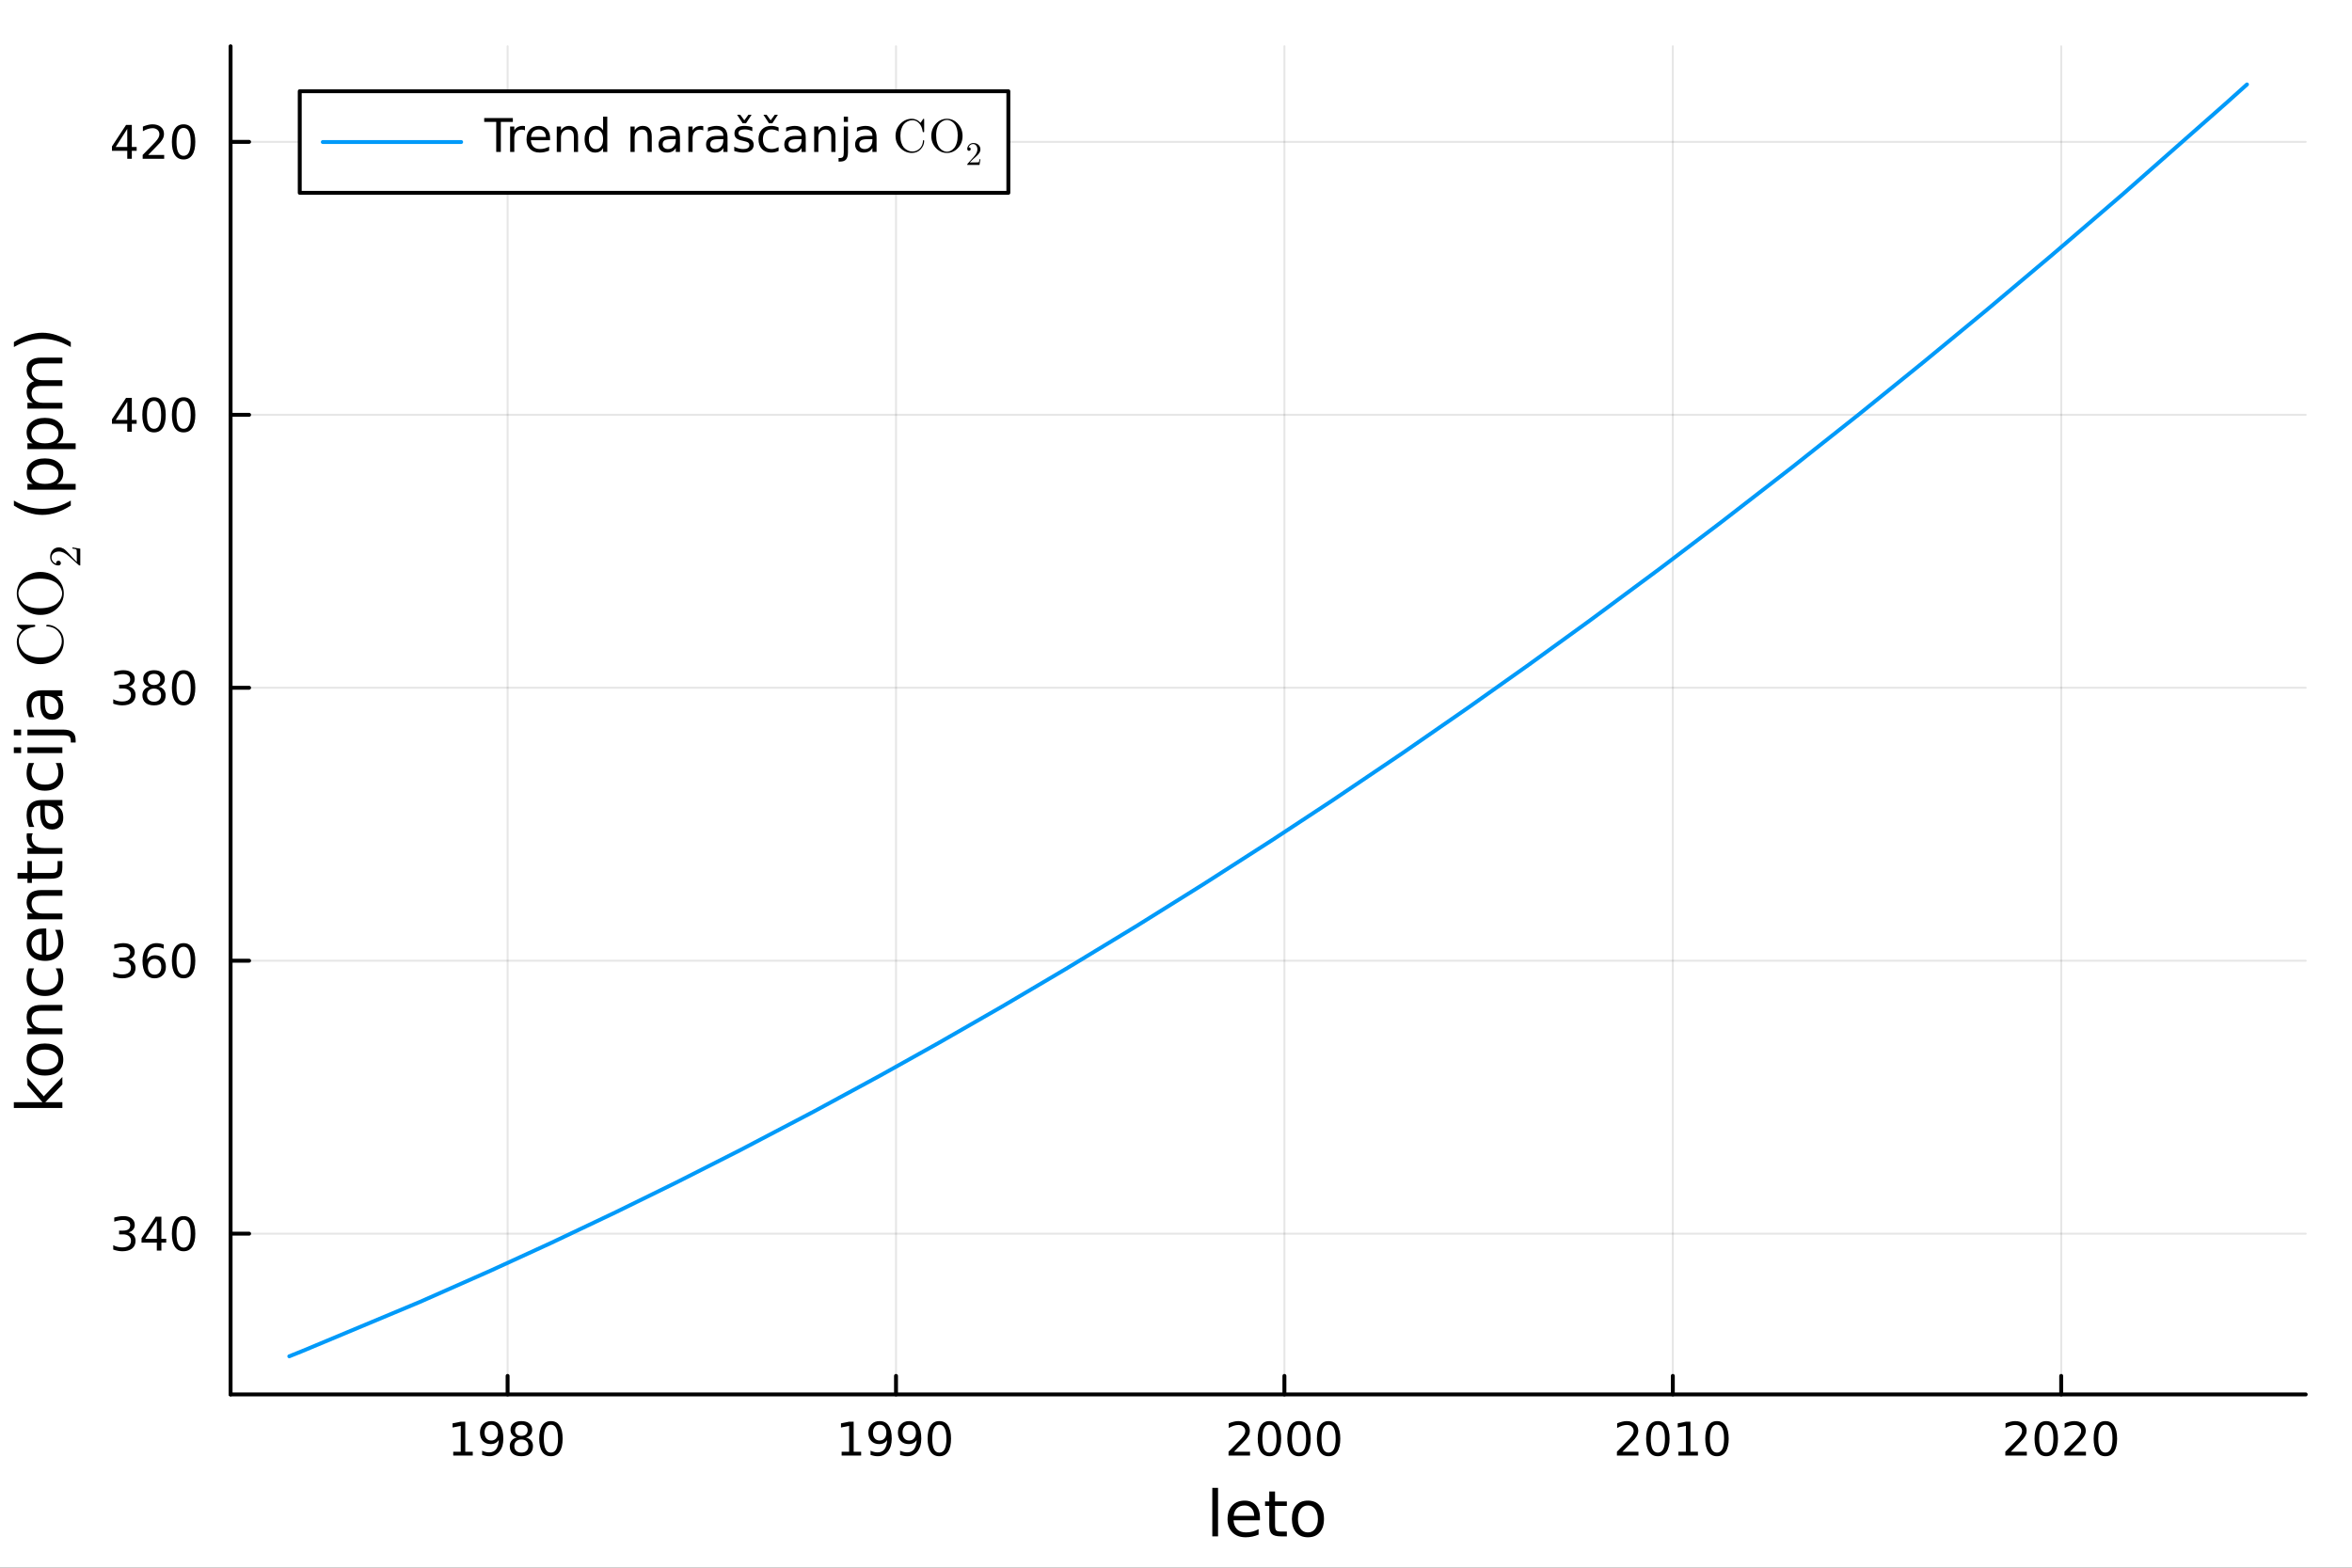 <?xml version="1.0" encoding="utf-8"?>
<svg xmlns="http://www.w3.org/2000/svg" xmlns:xlink="http://www.w3.org/1999/xlink" width="600" height="400" viewBox="0 0 2400 1600">
<rect x="0" y="0" width="2400" height="1600" fill="#333333" stroke="none"/>
<defs>
  <clipPath id="clip390">
    <rect x="0" y="0" width="2400" height="1600"/>
  </clipPath>
</defs>
<path clip-path="url(#clip390)" d="M0 1600 L2400 1600 L2400 0 L0 0  Z" fill="#ffffff" fill-rule="evenodd" fill-opacity="1"/>
<defs>
  <clipPath id="clip391">
    <rect x="480" y="0" width="1681" height="1600"/>
  </clipPath>
</defs>
<path clip-path="url(#clip390)" d="M235.283 1423.18 L2352.76 1423.18 L2352.76 47.244 L235.283 47.244  Z" fill="#ffffff" fill-rule="evenodd" fill-opacity="1"/>
<defs>
  <clipPath id="clip392">
    <rect x="235" y="47" width="2118" height="1377"/>
  </clipPath>
</defs>
<polyline clip-path="url(#clip392)" style="stroke:#000000; stroke-linecap:round; stroke-linejoin:round; stroke-width:2; stroke-opacity:0.1; fill:none" points="517.967,1423.18 517.967,47.244 "/>
<polyline clip-path="url(#clip392)" style="stroke:#000000; stroke-linecap:round; stroke-linejoin:round; stroke-width:2; stroke-opacity:0.1; fill:none" points="914.293,1423.18 914.293,47.244 "/>
<polyline clip-path="url(#clip392)" style="stroke:#000000; stroke-linecap:round; stroke-linejoin:round; stroke-width:2; stroke-opacity:0.1; fill:none" points="1310.62,1423.18 1310.62,47.244 "/>
<polyline clip-path="url(#clip392)" style="stroke:#000000; stroke-linecap:round; stroke-linejoin:round; stroke-width:2; stroke-opacity:0.1; fill:none" points="1706.95,1423.18 1706.95,47.244 "/>
<polyline clip-path="url(#clip392)" style="stroke:#000000; stroke-linecap:round; stroke-linejoin:round; stroke-width:2; stroke-opacity:0.1; fill:none" points="2103.27,1423.18 2103.27,47.244 "/>
<polyline clip-path="url(#clip390)" style="stroke:#000000; stroke-linecap:round; stroke-linejoin:round; stroke-width:4; stroke-opacity:1; fill:none" points="235.283,1423.18 2352.76,1423.18 "/>
<polyline clip-path="url(#clip390)" style="stroke:#000000; stroke-linecap:round; stroke-linejoin:round; stroke-width:4; stroke-opacity:1; fill:none" points="517.967,1423.18 517.967,1404.28 "/>
<polyline clip-path="url(#clip390)" style="stroke:#000000; stroke-linecap:round; stroke-linejoin:round; stroke-width:4; stroke-opacity:1; fill:none" points="914.293,1423.18 914.293,1404.28 "/>
<polyline clip-path="url(#clip390)" style="stroke:#000000; stroke-linecap:round; stroke-linejoin:round; stroke-width:4; stroke-opacity:1; fill:none" points="1310.62,1423.18 1310.62,1404.28 "/>
<polyline clip-path="url(#clip390)" style="stroke:#000000; stroke-linecap:round; stroke-linejoin:round; stroke-width:4; stroke-opacity:1; fill:none" points="1706.95,1423.18 1706.95,1404.28 "/>
<polyline clip-path="url(#clip390)" style="stroke:#000000; stroke-linecap:round; stroke-linejoin:round; stroke-width:4; stroke-opacity:1; fill:none" points="2103.27,1423.18 2103.27,1404.28 "/>
<path clip-path="url(#clip390)" d="M462.492 1481.64 L470.131 1481.64 L470.131 1455.28 L461.821 1456.95 L461.821 1452.69 L470.085 1451.02 L474.761 1451.02 L474.761 1481.64 L482.4 1481.64 L482.4 1485.58 L462.492 1485.58 L462.492 1481.64 Z" fill="#000000" fill-rule="nonzero" fill-opacity="1" /><path clip-path="url(#clip390)" d="M491.983 1484.86 L491.983 1480.6 Q493.742 1481.44 495.548 1481.88 Q497.353 1482.32 499.089 1482.32 Q503.719 1482.32 506.15 1479.21 Q508.603 1476.09 508.95 1469.75 Q507.608 1471.74 505.548 1472.8 Q503.488 1473.87 500.988 1473.87 Q495.802 1473.87 492.77 1470.74 Q489.761 1467.59 489.761 1462.15 Q489.761 1456.83 492.909 1453.61 Q496.057 1450.39 501.288 1450.39 Q507.284 1450.39 510.432 1455 Q513.603 1459.58 513.603 1468.33 Q513.603 1476.51 509.714 1481.39 Q505.849 1486.25 499.298 1486.25 Q497.538 1486.25 495.733 1485.9 Q493.927 1485.56 491.983 1484.86 M501.288 1470.21 Q504.437 1470.21 506.265 1468.06 Q508.117 1465.9 508.117 1462.15 Q508.117 1458.43 506.265 1456.27 Q504.437 1454.1 501.288 1454.1 Q498.14 1454.1 496.288 1456.27 Q494.46 1458.43 494.46 1462.15 Q494.46 1465.9 496.288 1468.06 Q498.14 1470.21 501.288 1470.21 Z" fill="#000000" fill-rule="nonzero" fill-opacity="1" /><path clip-path="url(#clip390)" d="M532.006 1469.17 Q528.673 1469.17 526.751 1470.95 Q524.853 1472.73 524.853 1475.86 Q524.853 1478.98 526.751 1480.77 Q528.673 1482.55 532.006 1482.55 Q535.339 1482.55 537.26 1480.77 Q539.182 1478.96 539.182 1475.86 Q539.182 1472.73 537.26 1470.95 Q535.362 1469.17 532.006 1469.17 M527.33 1467.18 Q524.321 1466.44 522.631 1464.38 Q520.964 1462.32 520.964 1459.35 Q520.964 1455.21 523.904 1452.8 Q526.867 1450.39 532.006 1450.39 Q537.168 1450.39 540.108 1452.8 Q543.047 1455.21 543.047 1459.35 Q543.047 1462.32 541.358 1464.38 Q539.691 1466.44 536.705 1467.18 Q540.085 1467.96 541.96 1470.26 Q543.858 1472.55 543.858 1475.86 Q543.858 1480.88 540.779 1483.57 Q537.723 1486.25 532.006 1486.25 Q526.288 1486.25 523.21 1483.57 Q520.154 1480.88 520.154 1475.86 Q520.154 1472.55 522.052 1470.26 Q523.95 1467.96 527.33 1467.18 M525.617 1459.79 Q525.617 1462.48 527.284 1463.98 Q528.973 1465.49 532.006 1465.49 Q535.015 1465.49 536.705 1463.98 Q538.418 1462.48 538.418 1459.79 Q538.418 1457.11 536.705 1455.6 Q535.015 1454.1 532.006 1454.1 Q528.973 1454.1 527.284 1455.6 Q525.617 1457.11 525.617 1459.79 Z" fill="#000000" fill-rule="nonzero" fill-opacity="1" /><path clip-path="url(#clip390)" d="M562.168 1454.1 Q558.557 1454.1 556.728 1457.66 Q554.922 1461.2 554.922 1468.33 Q554.922 1475.44 556.728 1479.01 Q558.557 1482.55 562.168 1482.55 Q565.802 1482.55 567.608 1479.01 Q569.436 1475.44 569.436 1468.33 Q569.436 1461.2 567.608 1457.66 Q565.802 1454.1 562.168 1454.1 M562.168 1450.39 Q567.978 1450.39 571.033 1455 Q574.112 1459.58 574.112 1468.33 Q574.112 1477.06 571.033 1481.67 Q567.978 1486.25 562.168 1486.25 Q556.358 1486.25 553.279 1481.67 Q550.223 1477.06 550.223 1468.33 Q550.223 1459.58 553.279 1455 Q556.358 1450.39 562.168 1450.39 Z" fill="#000000" fill-rule="nonzero" fill-opacity="1" /><path clip-path="url(#clip390)" d="M858.819 1481.64 L866.458 1481.64 L866.458 1455.28 L858.148 1456.95 L858.148 1452.69 L866.411 1451.02 L871.087 1451.02 L871.087 1481.64 L878.726 1481.64 L878.726 1485.58 L858.819 1485.58 L858.819 1481.64 Z" fill="#000000" fill-rule="nonzero" fill-opacity="1" /><path clip-path="url(#clip390)" d="M888.309 1484.86 L888.309 1480.6 Q890.069 1481.44 891.874 1481.88 Q893.68 1482.32 895.416 1482.32 Q900.045 1482.32 902.476 1479.21 Q904.93 1476.09 905.277 1469.75 Q903.934 1471.74 901.874 1472.8 Q899.814 1473.87 897.314 1473.87 Q892.129 1473.87 889.096 1470.74 Q886.087 1467.59 886.087 1462.15 Q886.087 1456.83 889.235 1453.61 Q892.383 1450.39 897.615 1450.39 Q903.61 1450.39 906.758 1455 Q909.93 1459.58 909.93 1468.33 Q909.93 1476.51 906.041 1481.39 Q902.175 1486.25 895.624 1486.25 Q893.865 1486.25 892.059 1485.9 Q890.254 1485.56 888.309 1484.86 M897.615 1470.21 Q900.763 1470.21 902.592 1468.06 Q904.444 1465.9 904.444 1462.15 Q904.444 1458.43 902.592 1456.27 Q900.763 1454.1 897.615 1454.1 Q894.467 1454.1 892.615 1456.27 Q890.786 1458.43 890.786 1462.15 Q890.786 1465.9 892.615 1468.06 Q894.467 1470.21 897.615 1470.21 Z" fill="#000000" fill-rule="nonzero" fill-opacity="1" /><path clip-path="url(#clip390)" d="M918.471 1484.86 L918.471 1480.6 Q920.231 1481.44 922.036 1481.88 Q923.842 1482.32 925.578 1482.32 Q930.207 1482.32 932.638 1479.21 Q935.092 1476.09 935.439 1469.75 Q934.096 1471.74 932.036 1472.8 Q929.976 1473.87 927.476 1473.87 Q922.291 1473.87 919.258 1470.74 Q916.249 1467.59 916.249 1462.15 Q916.249 1456.83 919.397 1453.61 Q922.545 1450.39 927.777 1450.39 Q933.772 1450.39 936.92 1455 Q940.092 1459.58 940.092 1468.33 Q940.092 1476.51 936.203 1481.39 Q932.337 1486.25 925.786 1486.25 Q924.027 1486.25 922.221 1485.9 Q920.416 1485.56 918.471 1484.86 M927.777 1470.21 Q930.925 1470.21 932.754 1468.06 Q934.605 1465.9 934.605 1462.15 Q934.605 1458.43 932.754 1456.27 Q930.925 1454.1 927.777 1454.1 Q924.629 1454.1 922.777 1456.27 Q920.948 1458.43 920.948 1462.15 Q920.948 1465.9 922.777 1468.06 Q924.629 1470.21 927.777 1470.21 Z" fill="#000000" fill-rule="nonzero" fill-opacity="1" /><path clip-path="url(#clip390)" d="M958.494 1454.1 Q954.883 1454.1 953.054 1457.66 Q951.249 1461.2 951.249 1468.33 Q951.249 1475.44 953.054 1479.01 Q954.883 1482.55 958.494 1482.55 Q962.128 1482.55 963.934 1479.01 Q965.763 1475.44 965.763 1468.33 Q965.763 1461.2 963.934 1457.66 Q962.128 1454.1 958.494 1454.1 M958.494 1450.39 Q964.304 1450.39 967.36 1455 Q970.439 1459.58 970.439 1468.33 Q970.439 1477.06 967.36 1481.67 Q964.304 1486.25 958.494 1486.25 Q952.684 1486.25 949.605 1481.67 Q946.55 1477.06 946.55 1468.33 Q946.55 1459.58 949.605 1455 Q952.684 1450.39 958.494 1450.39 Z" fill="#000000" fill-rule="nonzero" fill-opacity="1" /><path clip-path="url(#clip390)" d="M1259.23 1481.64 L1275.55 1481.64 L1275.55 1485.58 L1253.61 1485.58 L1253.61 1481.64 Q1256.27 1478.89 1260.85 1474.26 Q1265.46 1469.61 1266.64 1468.27 Q1268.88 1465.74 1269.76 1464.01 Q1270.67 1462.25 1270.67 1460.56 Q1270.67 1457.8 1268.72 1456.07 Q1266.8 1454.33 1263.7 1454.33 Q1261.5 1454.33 1259.05 1455.09 Q1256.62 1455.86 1253.84 1457.41 L1253.84 1452.69 Q1256.66 1451.55 1259.12 1450.97 Q1261.57 1450.39 1263.61 1450.39 Q1268.98 1450.39 1272.17 1453.08 Q1275.37 1455.77 1275.37 1460.26 Q1275.37 1462.39 1274.55 1464.31 Q1273.77 1466.2 1271.66 1468.8 Q1271.08 1469.47 1267.98 1472.69 Q1264.88 1475.88 1259.23 1481.64 Z" fill="#000000" fill-rule="nonzero" fill-opacity="1" /><path clip-path="url(#clip390)" d="M1295.36 1454.1 Q1291.75 1454.1 1289.93 1457.66 Q1288.12 1461.2 1288.12 1468.33 Q1288.12 1475.44 1289.93 1479.01 Q1291.75 1482.55 1295.36 1482.55 Q1299 1482.55 1300.8 1479.01 Q1302.63 1475.44 1302.63 1468.33 Q1302.63 1461.2 1300.8 1457.66 Q1299 1454.1 1295.36 1454.1 M1295.36 1450.39 Q1301.18 1450.39 1304.23 1455 Q1307.31 1459.58 1307.31 1468.33 Q1307.31 1477.06 1304.23 1481.67 Q1301.18 1486.25 1295.36 1486.25 Q1289.55 1486.25 1286.48 1481.67 Q1283.42 1477.06 1283.42 1468.33 Q1283.42 1459.58 1286.48 1455 Q1289.55 1450.39 1295.36 1450.39 Z" fill="#000000" fill-rule="nonzero" fill-opacity="1" /><path clip-path="url(#clip390)" d="M1325.53 1454.1 Q1321.92 1454.1 1320.09 1457.66 Q1318.28 1461.2 1318.28 1468.33 Q1318.28 1475.44 1320.09 1479.01 Q1321.92 1482.55 1325.53 1482.55 Q1329.16 1482.55 1330.97 1479.01 Q1332.8 1475.44 1332.8 1468.33 Q1332.8 1461.2 1330.97 1457.66 Q1329.16 1454.1 1325.53 1454.1 M1325.53 1450.39 Q1331.34 1450.39 1334.39 1455 Q1337.47 1459.58 1337.47 1468.33 Q1337.47 1477.06 1334.39 1481.67 Q1331.34 1486.25 1325.53 1486.25 Q1319.72 1486.25 1316.64 1481.67 Q1313.58 1477.06 1313.58 1468.33 Q1313.58 1459.58 1316.64 1455 Q1319.72 1450.39 1325.53 1450.39 Z" fill="#000000" fill-rule="nonzero" fill-opacity="1" /><path clip-path="url(#clip390)" d="M1355.69 1454.1 Q1352.08 1454.1 1350.25 1457.66 Q1348.44 1461.2 1348.44 1468.33 Q1348.44 1475.44 1350.25 1479.01 Q1352.08 1482.55 1355.69 1482.55 Q1359.32 1482.55 1361.13 1479.01 Q1362.96 1475.44 1362.96 1468.33 Q1362.96 1461.2 1361.13 1457.66 Q1359.32 1454.1 1355.69 1454.1 M1355.69 1450.39 Q1361.5 1450.39 1364.55 1455 Q1367.63 1459.58 1367.63 1468.33 Q1367.63 1477.06 1364.55 1481.67 Q1361.5 1486.25 1355.69 1486.25 Q1349.88 1486.25 1346.8 1481.67 Q1343.74 1477.06 1343.74 1468.33 Q1343.74 1459.58 1346.8 1455 Q1349.88 1450.39 1355.69 1450.39 Z" fill="#000000" fill-rule="nonzero" fill-opacity="1" /><path clip-path="url(#clip390)" d="M1655.56 1481.64 L1671.88 1481.64 L1671.88 1485.58 L1649.93 1485.58 L1649.93 1481.64 Q1652.59 1478.89 1657.18 1474.26 Q1661.78 1469.61 1662.96 1468.27 Q1665.21 1465.74 1666.09 1464.01 Q1666.99 1462.25 1666.99 1460.56 Q1666.99 1457.8 1665.05 1456.07 Q1663.13 1454.33 1660.02 1454.33 Q1657.83 1454.33 1655.37 1455.09 Q1652.94 1455.86 1650.16 1457.41 L1650.16 1452.69 Q1652.99 1451.55 1655.44 1450.97 Q1657.9 1450.39 1659.93 1450.39 Q1665.3 1450.39 1668.5 1453.08 Q1671.69 1455.77 1671.69 1460.26 Q1671.69 1462.39 1670.88 1464.31 Q1670.09 1466.2 1667.99 1468.8 Q1667.41 1469.47 1664.31 1472.69 Q1661.21 1475.88 1655.56 1481.64 Z" fill="#000000" fill-rule="nonzero" fill-opacity="1" /><path clip-path="url(#clip390)" d="M1691.69 1454.1 Q1688.08 1454.1 1686.25 1457.66 Q1684.45 1461.2 1684.45 1468.33 Q1684.45 1475.44 1686.25 1479.01 Q1688.08 1482.55 1691.69 1482.55 Q1695.33 1482.55 1697.13 1479.01 Q1698.96 1475.44 1698.96 1468.33 Q1698.96 1461.2 1697.13 1457.66 Q1695.33 1454.1 1691.69 1454.1 M1691.69 1450.39 Q1697.5 1450.39 1700.56 1455 Q1703.64 1459.58 1703.64 1468.33 Q1703.64 1477.06 1700.56 1481.67 Q1697.5 1486.25 1691.69 1486.25 Q1685.88 1486.25 1682.8 1481.67 Q1679.75 1477.06 1679.75 1468.33 Q1679.75 1459.58 1682.8 1455 Q1685.88 1450.39 1691.69 1450.39 Z" fill="#000000" fill-rule="nonzero" fill-opacity="1" /><path clip-path="url(#clip390)" d="M1712.66 1481.64 L1720.3 1481.64 L1720.3 1455.28 L1711.99 1456.95 L1711.99 1452.69 L1720.26 1451.02 L1724.93 1451.02 L1724.93 1481.64 L1732.57 1481.64 L1732.57 1485.58 L1712.66 1485.58 L1712.66 1481.64 Z" fill="#000000" fill-rule="nonzero" fill-opacity="1" /><path clip-path="url(#clip390)" d="M1752.02 1454.1 Q1748.4 1454.1 1746.58 1457.66 Q1744.77 1461.2 1744.77 1468.33 Q1744.77 1475.44 1746.58 1479.01 Q1748.4 1482.55 1752.02 1482.55 Q1755.65 1482.55 1757.45 1479.01 Q1759.28 1475.44 1759.28 1468.33 Q1759.28 1461.2 1757.45 1457.66 Q1755.65 1454.1 1752.02 1454.1 M1752.02 1450.39 Q1757.83 1450.39 1760.88 1455 Q1763.96 1459.58 1763.96 1468.33 Q1763.96 1477.06 1760.88 1481.67 Q1757.83 1486.25 1752.02 1486.25 Q1746.21 1486.25 1743.13 1481.67 Q1740.07 1477.06 1740.07 1468.33 Q1740.07 1459.58 1743.13 1455 Q1746.21 1450.39 1752.02 1450.39 Z" fill="#000000" fill-rule="nonzero" fill-opacity="1" /><path clip-path="url(#clip390)" d="M2051.88 1481.64 L2068.2 1481.64 L2068.2 1485.58 L2046.26 1485.58 L2046.26 1481.64 Q2048.92 1478.89 2053.5 1474.26 Q2058.11 1469.61 2059.29 1468.27 Q2061.54 1465.74 2062.42 1464.01 Q2063.32 1462.25 2063.32 1460.56 Q2063.32 1457.8 2061.37 1456.07 Q2059.45 1454.33 2056.35 1454.33 Q2054.15 1454.33 2051.7 1455.09 Q2049.27 1455.86 2046.49 1457.41 L2046.49 1452.69 Q2049.31 1451.55 2051.77 1450.97 Q2054.22 1450.39 2056.26 1450.39 Q2061.63 1450.39 2064.82 1453.08 Q2068.02 1455.77 2068.02 1460.26 Q2068.02 1462.39 2067.21 1464.31 Q2066.42 1466.2 2064.31 1468.8 Q2063.74 1469.47 2060.63 1472.69 Q2057.53 1475.88 2051.88 1481.64 Z" fill="#000000" fill-rule="nonzero" fill-opacity="1" /><path clip-path="url(#clip390)" d="M2088.02 1454.1 Q2084.41 1454.1 2082.58 1457.66 Q2080.77 1461.2 2080.77 1468.33 Q2080.77 1475.44 2082.58 1479.01 Q2084.41 1482.55 2088.02 1482.55 Q2091.65 1482.55 2093.46 1479.01 Q2095.29 1475.44 2095.29 1468.33 Q2095.29 1461.2 2093.46 1457.66 Q2091.65 1454.1 2088.02 1454.1 M2088.02 1450.39 Q2093.83 1450.39 2096.88 1455 Q2099.96 1459.58 2099.96 1468.33 Q2099.96 1477.06 2096.88 1481.67 Q2093.83 1486.25 2088.02 1486.25 Q2082.21 1486.25 2079.13 1481.67 Q2076.07 1477.06 2076.07 1468.33 Q2076.07 1459.58 2079.13 1455 Q2082.21 1450.39 2088.02 1450.39 Z" fill="#000000" fill-rule="nonzero" fill-opacity="1" /><path clip-path="url(#clip390)" d="M2112.21 1481.64 L2128.53 1481.64 L2128.53 1485.58 L2106.58 1485.58 L2106.58 1481.64 Q2109.24 1478.89 2113.83 1474.26 Q2118.43 1469.61 2119.61 1468.27 Q2121.86 1465.74 2122.74 1464.01 Q2123.64 1462.25 2123.64 1460.56 Q2123.64 1457.8 2121.7 1456.07 Q2119.78 1454.33 2116.68 1454.33 Q2114.48 1454.33 2112.02 1455.09 Q2109.59 1455.86 2106.81 1457.41 L2106.81 1452.69 Q2109.64 1451.55 2112.09 1450.97 Q2114.55 1450.39 2116.58 1450.39 Q2121.95 1450.39 2125.15 1453.08 Q2128.34 1455.77 2128.34 1460.26 Q2128.34 1462.39 2127.53 1464.31 Q2126.74 1466.2 2124.64 1468.8 Q2124.06 1469.47 2120.96 1472.69 Q2117.86 1475.88 2112.21 1481.64 Z" fill="#000000" fill-rule="nonzero" fill-opacity="1" /><path clip-path="url(#clip390)" d="M2148.34 1454.1 Q2144.73 1454.1 2142.9 1457.66 Q2141.1 1461.2 2141.1 1468.33 Q2141.1 1475.44 2142.9 1479.01 Q2144.73 1482.55 2148.34 1482.55 Q2151.98 1482.55 2153.78 1479.01 Q2155.61 1475.44 2155.61 1468.33 Q2155.61 1461.2 2153.78 1457.66 Q2151.98 1454.1 2148.34 1454.1 M2148.34 1450.39 Q2154.15 1450.39 2157.21 1455 Q2160.29 1459.58 2160.29 1468.33 Q2160.29 1477.06 2157.21 1481.67 Q2154.15 1486.25 2148.34 1486.25 Q2142.53 1486.25 2139.45 1481.67 Q2136.4 1477.06 2136.4 1468.33 Q2136.4 1459.58 2139.45 1455 Q2142.53 1450.39 2148.34 1450.39 Z" fill="#000000" fill-rule="nonzero" fill-opacity="1" /><path clip-path="url(#clip390)" d="M1237.05 1518.52 L1242.9 1518.52 L1242.9 1568.04 L1237.05 1568.04 L1237.05 1518.52 Z" fill="#000000" fill-rule="nonzero" fill-opacity="1" /><path clip-path="url(#clip390)" d="M1285.65 1548.76 L1285.65 1551.62 L1258.72 1551.62 Q1259.1 1557.67 1262.35 1560.85 Q1265.63 1564 1271.45 1564 Q1274.83 1564 1277.98 1563.17 Q1281.16 1562.35 1284.28 1560.69 L1284.28 1566.23 Q1281.13 1567.57 1277.82 1568.27 Q1274.51 1568.97 1271.1 1568.97 Q1262.57 1568.97 1257.58 1564 Q1252.61 1559.04 1252.61 1550.57 Q1252.61 1541.82 1257.32 1536.69 Q1262.06 1531.54 1270.08 1531.54 Q1277.28 1531.54 1281.45 1536.18 Q1285.65 1540.8 1285.65 1548.76 M1279.79 1547.04 Q1279.73 1542.23 1277.09 1539.37 Q1274.48 1536.5 1270.15 1536.5 Q1265.25 1536.5 1262.29 1539.27 Q1259.36 1542.04 1258.91 1547.07 L1279.79 1547.04 Z" fill="#000000" fill-rule="nonzero" fill-opacity="1" /><path clip-path="url(#clip390)" d="M1301.05 1522.27 L1301.05 1532.4 L1313.12 1532.4 L1313.12 1536.95 L1301.05 1536.95 L1301.05 1556.3 Q1301.05 1560.66 1302.23 1561.9 Q1303.44 1563.14 1307.1 1563.14 L1313.12 1563.14 L1313.12 1568.04 L1307.1 1568.04 Q1300.32 1568.04 1297.74 1565.53 Q1295.17 1562.98 1295.17 1556.3 L1295.17 1536.95 L1290.87 1536.95 L1290.87 1532.4 L1295.17 1532.4 L1295.17 1522.27 L1301.05 1522.27 Z" fill="#000000" fill-rule="nonzero" fill-opacity="1" /><path clip-path="url(#clip390)" d="M1334.63 1536.5 Q1329.92 1536.5 1327.18 1540.19 Q1324.45 1543.85 1324.45 1550.25 Q1324.45 1556.65 1327.15 1560.34 Q1329.89 1564 1334.63 1564 Q1339.31 1564 1342.05 1560.31 Q1344.79 1556.62 1344.79 1550.25 Q1344.79 1543.92 1342.05 1540.23 Q1339.31 1536.5 1334.63 1536.5 M1334.63 1531.54 Q1342.27 1531.54 1346.63 1536.5 Q1350.99 1541.47 1350.99 1550.25 Q1350.99 1559 1346.63 1564 Q1342.27 1568.97 1334.63 1568.97 Q1326.96 1568.97 1322.6 1564 Q1318.27 1559 1318.27 1550.25 Q1318.27 1541.47 1322.6 1536.5 Q1326.96 1531.54 1334.63 1531.54 Z" fill="#000000" fill-rule="nonzero" fill-opacity="1" /><polyline clip-path="url(#clip392)" style="stroke:#000000; stroke-linecap:round; stroke-linejoin:round; stroke-width:2; stroke-opacity:0.1; fill:none" points="235.283,1259.09 2352.76,1259.09 "/>
<polyline clip-path="url(#clip392)" style="stroke:#000000; stroke-linecap:round; stroke-linejoin:round; stroke-width:2; stroke-opacity:0.1; fill:none" points="235.283,980.511 2352.76,980.511 "/>
<polyline clip-path="url(#clip392)" style="stroke:#000000; stroke-linecap:round; stroke-linejoin:round; stroke-width:2; stroke-opacity:0.1; fill:none" points="235.283,701.936 2352.76,701.936 "/>
<polyline clip-path="url(#clip392)" style="stroke:#000000; stroke-linecap:round; stroke-linejoin:round; stroke-width:2; stroke-opacity:0.1; fill:none" points="235.283,423.361 2352.76,423.361 "/>
<polyline clip-path="url(#clip392)" style="stroke:#000000; stroke-linecap:round; stroke-linejoin:round; stroke-width:2; stroke-opacity:0.1; fill:none" points="235.283,144.786 2352.76,144.786 "/>
<polyline clip-path="url(#clip390)" style="stroke:#000000; stroke-linecap:round; stroke-linejoin:round; stroke-width:4; stroke-opacity:1; fill:none" points="235.283,1423.18 235.283,47.244 "/>
<polyline clip-path="url(#clip390)" style="stroke:#000000; stroke-linecap:round; stroke-linejoin:round; stroke-width:4; stroke-opacity:1; fill:none" points="235.283,1259.09 254.18,1259.09 "/>
<polyline clip-path="url(#clip390)" style="stroke:#000000; stroke-linecap:round; stroke-linejoin:round; stroke-width:4; stroke-opacity:1; fill:none" points="235.283,980.511 254.18,980.511 "/>
<polyline clip-path="url(#clip390)" style="stroke:#000000; stroke-linecap:round; stroke-linejoin:round; stroke-width:4; stroke-opacity:1; fill:none" points="235.283,701.936 254.18,701.936 "/>
<polyline clip-path="url(#clip390)" style="stroke:#000000; stroke-linecap:round; stroke-linejoin:round; stroke-width:4; stroke-opacity:1; fill:none" points="235.283,423.361 254.18,423.361 "/>
<polyline clip-path="url(#clip390)" style="stroke:#000000; stroke-linecap:round; stroke-linejoin:round; stroke-width:4; stroke-opacity:1; fill:none" points="235.283,144.786 254.18,144.786 "/>
<path clip-path="url(#clip390)" d="M131.181 1257.73 Q134.538 1258.45 136.413 1260.72 Q138.311 1262.99 138.311 1266.32 Q138.311 1271.44 134.792 1274.24 Q131.274 1277.04 124.793 1277.04 Q122.617 1277.04 120.302 1276.6 Q118.01 1276.18 115.556 1275.32 L115.556 1270.81 Q117.501 1271.94 119.816 1272.52 Q122.13 1273.1 124.654 1273.1 Q129.052 1273.1 131.343 1271.37 Q133.658 1269.63 133.658 1266.32 Q133.658 1263.26 131.505 1261.55 Q129.376 1259.82 125.556 1259.82 L121.529 1259.82 L121.529 1255.97 L125.742 1255.97 Q129.191 1255.97 131.019 1254.61 Q132.848 1253.22 132.848 1250.63 Q132.848 1247.96 130.95 1246.55 Q129.075 1245.12 125.556 1245.12 Q123.635 1245.12 121.436 1245.53 Q119.237 1245.95 116.598 1246.83 L116.598 1242.66 Q119.26 1241.92 121.575 1241.55 Q123.913 1241.18 125.973 1241.18 Q131.297 1241.18 134.399 1243.61 Q137.501 1246.02 137.501 1250.14 Q137.501 1253.01 135.857 1255 Q134.214 1256.97 131.181 1257.73 Z" fill="#000000" fill-rule="nonzero" fill-opacity="1" /><path clip-path="url(#clip390)" d="M160.024 1245.88 L148.218 1264.33 L160.024 1264.33 L160.024 1245.88 M158.797 1241.81 L164.677 1241.81 L164.677 1264.33 L169.607 1264.33 L169.607 1268.22 L164.677 1268.22 L164.677 1276.37 L160.024 1276.37 L160.024 1268.22 L144.422 1268.22 L144.422 1263.7 L158.797 1241.81 Z" fill="#000000" fill-rule="nonzero" fill-opacity="1" /><path clip-path="url(#clip390)" d="M187.338 1244.88 Q183.727 1244.88 181.899 1248.45 Q180.093 1251.99 180.093 1259.12 Q180.093 1266.23 181.899 1269.79 Q183.727 1273.33 187.338 1273.33 Q190.973 1273.33 192.778 1269.79 Q194.607 1266.23 194.607 1259.12 Q194.607 1251.99 192.778 1248.45 Q190.973 1244.88 187.338 1244.88 M187.338 1241.18 Q193.149 1241.18 196.204 1245.79 Q199.283 1250.37 199.283 1259.12 Q199.283 1267.85 196.204 1272.45 Q193.149 1277.04 187.338 1277.04 Q181.528 1277.04 178.45 1272.45 Q175.394 1267.85 175.394 1259.12 Q175.394 1250.37 178.45 1245.79 Q181.528 1241.18 187.338 1241.18 Z" fill="#000000" fill-rule="nonzero" fill-opacity="1" /><path clip-path="url(#clip390)" d="M131.181 979.157 Q134.538 979.874 136.413 982.143 Q138.311 984.411 138.311 987.745 Q138.311 992.86 134.792 995.661 Q131.274 998.462 124.793 998.462 Q122.617 998.462 120.302 998.022 Q118.01 997.606 115.556 996.749 L115.556 992.235 Q117.501 993.37 119.816 993.948 Q122.13 994.527 124.654 994.527 Q129.052 994.527 131.343 992.791 Q133.658 991.055 133.658 987.745 Q133.658 984.689 131.505 982.976 Q129.376 981.24 125.556 981.24 L121.529 981.24 L121.529 977.397 L125.742 977.397 Q129.191 977.397 131.019 976.032 Q132.848 974.643 132.848 972.05 Q132.848 969.388 130.95 967.976 Q129.075 966.541 125.556 966.541 Q123.635 966.541 121.436 966.958 Q119.237 967.374 116.598 968.254 L116.598 964.087 Q119.26 963.347 121.575 962.976 Q123.913 962.606 125.973 962.606 Q131.297 962.606 134.399 965.036 Q137.501 967.444 137.501 971.564 Q137.501 974.435 135.857 976.425 Q134.214 978.393 131.181 979.157 Z" fill="#000000" fill-rule="nonzero" fill-opacity="1" /><path clip-path="url(#clip390)" d="M157.755 978.647 Q154.607 978.647 152.755 980.8 Q150.927 982.953 150.927 986.703 Q150.927 990.43 152.755 992.606 Q154.607 994.759 157.755 994.759 Q160.903 994.759 162.732 992.606 Q164.584 990.43 164.584 986.703 Q164.584 982.953 162.732 980.8 Q160.903 978.647 157.755 978.647 M167.038 963.995 L167.038 968.254 Q165.278 967.421 163.473 966.981 Q161.69 966.541 159.931 966.541 Q155.302 966.541 152.848 969.666 Q150.417 972.791 150.07 979.11 Q151.436 977.097 153.496 976.032 Q155.556 974.944 158.033 974.944 Q163.241 974.944 166.251 978.115 Q169.283 981.263 169.283 986.703 Q169.283 992.027 166.135 995.245 Q162.987 998.462 157.755 998.462 Q151.76 998.462 148.589 993.879 Q145.417 989.272 145.417 980.546 Q145.417 972.351 149.306 967.49 Q153.195 962.606 159.746 962.606 Q161.505 962.606 163.288 962.953 Q165.093 963.3 167.038 963.995 Z" fill="#000000" fill-rule="nonzero" fill-opacity="1" /><path clip-path="url(#clip390)" d="M187.338 966.31 Q183.727 966.31 181.899 969.874 Q180.093 973.416 180.093 980.546 Q180.093 987.652 181.899 991.217 Q183.727 994.759 187.338 994.759 Q190.973 994.759 192.778 991.217 Q194.607 987.652 194.607 980.546 Q194.607 973.416 192.778 969.874 Q190.973 966.31 187.338 966.31 M187.338 962.606 Q193.149 962.606 196.204 967.212 Q199.283 971.796 199.283 980.546 Q199.283 989.272 196.204 993.879 Q193.149 998.462 187.338 998.462 Q181.528 998.462 178.45 993.879 Q175.394 989.272 175.394 980.546 Q175.394 971.796 178.45 967.212 Q181.528 962.606 187.338 962.606 Z" fill="#000000" fill-rule="nonzero" fill-opacity="1" /><path clip-path="url(#clip390)" d="M131.181 700.582 Q134.538 701.299 136.413 703.568 Q138.311 705.836 138.311 709.17 Q138.311 714.285 134.792 717.086 Q131.274 719.887 124.793 719.887 Q122.617 719.887 120.302 719.447 Q118.01 719.031 115.556 718.174 L115.556 713.66 Q117.501 714.795 119.816 715.373 Q122.13 715.952 124.654 715.952 Q129.052 715.952 131.343 714.216 Q133.658 712.48 133.658 709.17 Q133.658 706.114 131.505 704.401 Q129.376 702.665 125.556 702.665 L121.529 702.665 L121.529 698.822 L125.742 698.822 Q129.191 698.822 131.019 697.457 Q132.848 696.068 132.848 693.475 Q132.848 690.813 130.95 689.401 Q129.075 687.966 125.556 687.966 Q123.635 687.966 121.436 688.383 Q119.237 688.799 116.598 689.679 L116.598 685.512 Q119.26 684.772 121.575 684.401 Q123.913 684.031 125.973 684.031 Q131.297 684.031 134.399 686.461 Q137.501 688.869 137.501 692.989 Q137.501 695.859 135.857 697.85 Q134.214 699.818 131.181 700.582 Z" fill="#000000" fill-rule="nonzero" fill-opacity="1" /><path clip-path="url(#clip390)" d="M157.177 702.804 Q153.843 702.804 151.922 704.586 Q150.024 706.369 150.024 709.494 Q150.024 712.619 151.922 714.401 Q153.843 716.183 157.177 716.183 Q160.51 716.183 162.431 714.401 Q164.352 712.595 164.352 709.494 Q164.352 706.369 162.431 704.586 Q160.533 702.804 157.177 702.804 M152.501 700.813 Q149.491 700.072 147.802 698.012 Q146.135 695.952 146.135 692.989 Q146.135 688.846 149.075 686.438 Q152.038 684.031 157.177 684.031 Q162.339 684.031 165.278 686.438 Q168.218 688.846 168.218 692.989 Q168.218 695.952 166.528 698.012 Q164.862 700.072 161.876 700.813 Q165.255 701.6 167.13 703.892 Q169.028 706.183 169.028 709.494 Q169.028 714.517 165.95 717.202 Q162.894 719.887 157.177 719.887 Q151.459 719.887 148.38 717.202 Q145.325 714.517 145.325 709.494 Q145.325 706.183 147.223 703.892 Q149.121 701.6 152.501 700.813 M150.788 693.429 Q150.788 696.114 152.454 697.619 Q154.144 699.123 157.177 699.123 Q160.186 699.123 161.876 697.619 Q163.589 696.114 163.589 693.429 Q163.589 690.744 161.876 689.239 Q160.186 687.734 157.177 687.734 Q154.144 687.734 152.454 689.239 Q150.788 690.744 150.788 693.429 Z" fill="#000000" fill-rule="nonzero" fill-opacity="1" /><path clip-path="url(#clip390)" d="M187.338 687.734 Q183.727 687.734 181.899 691.299 Q180.093 694.841 180.093 701.971 Q180.093 709.077 181.899 712.642 Q183.727 716.183 187.338 716.183 Q190.973 716.183 192.778 712.642 Q194.607 709.077 194.607 701.971 Q194.607 694.841 192.778 691.299 Q190.973 687.734 187.338 687.734 M187.338 684.031 Q193.149 684.031 196.204 688.637 Q199.283 693.221 199.283 701.971 Q199.283 710.697 196.204 715.304 Q193.149 719.887 187.338 719.887 Q181.528 719.887 178.45 715.304 Q175.394 710.697 175.394 701.971 Q175.394 693.221 178.45 688.637 Q181.528 684.031 187.338 684.031 Z" fill="#000000" fill-rule="nonzero" fill-opacity="1" /><path clip-path="url(#clip390)" d="M129.862 410.155 L118.056 428.604 L129.862 428.604 L129.862 410.155 M128.635 406.081 L134.515 406.081 L134.515 428.604 L139.445 428.604 L139.445 432.493 L134.515 432.493 L134.515 440.641 L129.862 440.641 L129.862 432.493 L114.26 432.493 L114.26 427.979 L128.635 406.081 Z" fill="#000000" fill-rule="nonzero" fill-opacity="1" /><path clip-path="url(#clip390)" d="M157.177 409.159 Q153.566 409.159 151.737 412.724 Q149.931 416.266 149.931 423.395 Q149.931 430.502 151.737 434.067 Q153.566 437.608 157.177 437.608 Q160.811 437.608 162.616 434.067 Q164.445 430.502 164.445 423.395 Q164.445 416.266 162.616 412.724 Q160.811 409.159 157.177 409.159 M157.177 405.456 Q162.987 405.456 166.042 410.062 Q169.121 414.645 169.121 423.395 Q169.121 432.122 166.042 436.729 Q162.987 441.312 157.177 441.312 Q151.366 441.312 148.288 436.729 Q145.232 432.122 145.232 423.395 Q145.232 414.645 148.288 410.062 Q151.366 405.456 157.177 405.456 Z" fill="#000000" fill-rule="nonzero" fill-opacity="1" /><path clip-path="url(#clip390)" d="M187.338 409.159 Q183.727 409.159 181.899 412.724 Q180.093 416.266 180.093 423.395 Q180.093 430.502 181.899 434.067 Q183.727 437.608 187.338 437.608 Q190.973 437.608 192.778 434.067 Q194.607 430.502 194.607 423.395 Q194.607 416.266 192.778 412.724 Q190.973 409.159 187.338 409.159 M187.338 405.456 Q193.149 405.456 196.204 410.062 Q199.283 414.645 199.283 423.395 Q199.283 432.122 196.204 436.729 Q193.149 441.312 187.338 441.312 Q181.528 441.312 178.45 436.729 Q175.394 432.122 175.394 423.395 Q175.394 414.645 178.45 410.062 Q181.528 405.456 187.338 405.456 Z" fill="#000000" fill-rule="nonzero" fill-opacity="1" /><path clip-path="url(#clip390)" d="M129.862 131.58 L118.056 150.029 L129.862 150.029 L129.862 131.58 M128.635 127.506 L134.515 127.506 L134.515 150.029 L139.445 150.029 L139.445 153.917 L134.515 153.917 L134.515 162.066 L129.862 162.066 L129.862 153.917 L114.26 153.917 L114.26 149.404 L128.635 127.506 Z" fill="#000000" fill-rule="nonzero" fill-opacity="1" /><path clip-path="url(#clip390)" d="M151.204 158.13 L167.524 158.13 L167.524 162.066 L145.579 162.066 L145.579 158.13 Q148.241 155.376 152.825 150.746 Q157.431 146.093 158.612 144.751 Q160.857 142.228 161.737 140.492 Q162.64 138.732 162.64 137.043 Q162.64 134.288 160.695 132.552 Q158.774 130.816 155.672 130.816 Q153.473 130.816 151.019 131.58 Q148.589 132.343 145.811 133.894 L145.811 129.172 Q148.635 128.038 151.089 127.459 Q153.542 126.881 155.579 126.881 Q160.95 126.881 164.144 129.566 Q167.339 132.251 167.339 136.742 Q167.339 138.871 166.528 140.793 Q165.741 142.691 163.635 145.283 Q163.056 145.955 159.954 149.172 Q156.853 152.367 151.204 158.13 Z" fill="#000000" fill-rule="nonzero" fill-opacity="1" /><path clip-path="url(#clip390)" d="M187.338 130.584 Q183.727 130.584 181.899 134.149 Q180.093 137.691 180.093 144.82 Q180.093 151.927 181.899 155.492 Q183.727 159.033 187.338 159.033 Q190.973 159.033 192.778 155.492 Q194.607 151.927 194.607 144.82 Q194.607 137.691 192.778 134.149 Q190.973 130.584 187.338 130.584 M187.338 126.881 Q193.149 126.881 196.204 131.487 Q199.283 136.07 199.283 144.82 Q199.283 153.547 196.204 158.154 Q193.149 162.737 187.338 162.737 Q181.528 162.737 178.45 158.154 Q175.394 153.547 175.394 144.82 Q175.394 136.07 178.45 131.487 Q181.528 126.881 187.338 126.881 Z" fill="#000000" fill-rule="nonzero" fill-opacity="1" /><path clip-path="url(#clip390)" d="M14.116 1130.83 L14.116 1124.94 L43.366 1124.94 L27.993 1107.47 L27.993 1099.99 L44.671 1118.89 L63.641 1099.19 L63.641 1106.83 L46.231 1124.94 L63.641 1124.94 L63.641 1130.83 L14.116 1130.83 Z" fill="#000000" fill-rule="nonzero" fill-opacity="1" /><path clip-path="url(#clip390)" d="M32.099 1081.37 Q32.099 1086.08 35.791 1088.82 Q39.451 1091.55 45.849 1091.55 Q52.246 1091.55 55.939 1088.85 Q59.599 1086.11 59.599 1081.37 Q59.599 1076.69 55.907 1073.95 Q52.215 1071.21 45.849 1071.21 Q39.515 1071.21 35.823 1073.95 Q32.099 1076.69 32.099 1081.37 M27.134 1081.37 Q27.134 1073.73 32.099 1069.37 Q37.064 1065.01 45.849 1065.01 Q54.602 1065.01 59.599 1069.37 Q64.564 1073.73 64.564 1081.37 Q64.564 1089.04 59.599 1093.4 Q54.602 1097.73 45.849 1097.73 Q37.064 1097.73 32.099 1093.4 Q27.134 1089.04 27.134 1081.37 Z" fill="#000000" fill-rule="nonzero" fill-opacity="1" /><path clip-path="url(#clip390)" d="M42.125 1025.67 L63.641 1025.67 L63.641 1031.52 L42.316 1031.52 Q37.255 1031.52 34.741 1033.5 Q32.226 1035.47 32.226 1039.42 Q32.226 1044.16 35.25 1046.9 Q38.274 1049.63 43.494 1049.63 L63.641 1049.63 L63.641 1055.52 L27.993 1055.52 L27.993 1049.63 L33.531 1049.63 Q30.317 1047.53 28.725 1044.7 Q27.134 1041.84 27.134 1038.11 Q27.134 1031.97 30.953 1028.82 Q34.741 1025.67 42.125 1025.67 Z" fill="#000000" fill-rule="nonzero" fill-opacity="1" /><path clip-path="url(#clip390)" d="M29.362 988.332 L34.836 988.332 Q33.468 990.815 32.799 993.329 Q32.099 995.812 32.099 998.358 Q32.099 1004.06 35.727 1007.21 Q39.324 1010.36 45.849 1010.36 Q52.374 1010.36 56.002 1007.21 Q59.599 1004.06 59.599 998.358 Q59.599 995.812 58.931 993.329 Q58.23 990.815 56.862 988.332 L62.273 988.332 Q63.418 990.783 63.991 993.425 Q64.564 996.035 64.564 998.995 Q64.564 1007.05 59.503 1011.79 Q54.443 1016.53 45.849 1016.53 Q37.128 1016.53 32.131 1011.76 Q27.134 1006.95 27.134 998.613 Q27.134 995.908 27.707 993.329 Q28.248 990.751 29.362 988.332 Z" fill="#000000" fill-rule="nonzero" fill-opacity="1" /><path clip-path="url(#clip390)" d="M44.353 947.656 L47.218 947.656 L47.218 974.582 Q53.265 974.201 56.448 970.954 Q59.599 967.676 59.599 961.851 Q59.599 958.477 58.771 955.326 Q57.944 952.143 56.289 949.024 L61.827 949.024 Q63.164 952.175 63.864 955.485 Q64.564 958.796 64.564 962.201 Q64.564 970.731 59.599 975.728 Q54.634 980.694 46.167 980.694 Q37.414 980.694 32.29 975.983 Q27.134 971.24 27.134 963.22 Q27.134 956.026 31.781 951.857 Q36.396 947.656 44.353 947.656 M42.634 953.512 Q37.828 953.576 34.964 956.217 Q32.099 958.827 32.099 963.156 Q32.099 968.058 34.868 971.018 Q37.637 973.946 42.666 974.391 L42.634 953.512 Z" fill="#000000" fill-rule="nonzero" fill-opacity="1" /><path clip-path="url(#clip390)" d="M42.125 908.411 L63.641 908.411 L63.641 914.267 L42.316 914.267 Q37.255 914.267 34.741 916.241 Q32.226 918.214 32.226 922.161 Q32.226 926.903 35.25 929.641 Q38.274 932.378 43.494 932.378 L63.641 932.378 L63.641 938.266 L27.993 938.266 L27.993 932.378 L33.531 932.378 Q30.317 930.277 28.725 927.444 Q27.134 924.58 27.134 920.856 Q27.134 914.713 30.953 911.562 Q34.741 908.411 42.125 908.411 Z" fill="#000000" fill-rule="nonzero" fill-opacity="1" /><path clip-path="url(#clip390)" d="M17.872 890.937 L27.993 890.937 L27.993 878.874 L32.545 878.874 L32.545 890.937 L51.896 890.937 Q56.257 890.937 57.498 889.759 Q58.739 888.55 58.739 884.89 L58.739 878.874 L63.641 878.874 L63.641 884.89 Q63.641 891.669 61.127 894.247 Q58.58 896.825 51.896 896.825 L32.545 896.825 L32.545 901.122 L27.993 901.122 L27.993 896.825 L17.872 896.825 L17.872 890.937 Z" fill="#000000" fill-rule="nonzero" fill-opacity="1" /><path clip-path="url(#clip390)" d="M33.468 850.515 Q32.895 851.502 32.64 852.679 Q32.354 853.825 32.354 855.225 Q32.354 860.191 35.6 862.864 Q38.815 865.506 44.862 865.506 L63.641 865.506 L63.641 871.394 L27.993 871.394 L27.993 865.506 L33.531 865.506 Q30.285 863.66 28.725 860.7 Q27.134 857.74 27.134 853.507 Q27.134 852.902 27.229 852.17 Q27.293 851.438 27.452 850.547 L33.468 850.515 Z" fill="#000000" fill-rule="nonzero" fill-opacity="1" /><path clip-path="url(#clip390)" d="M45.722 828.171 Q45.722 835.269 47.345 838.006 Q48.968 840.743 52.883 840.743 Q56.002 840.743 57.848 838.706 Q59.663 836.638 59.663 833.105 Q59.663 828.235 56.225 825.307 Q52.756 822.347 47.027 822.347 L45.722 822.347 L45.722 828.171 M43.303 816.49 L63.641 816.49 L63.641 822.347 L58.23 822.347 Q61.477 824.352 63.036 827.344 Q64.564 830.336 64.564 834.664 Q64.564 840.139 61.509 843.385 Q58.421 846.6 53.265 846.6 Q47.249 846.6 44.194 842.59 Q41.138 838.547 41.138 830.558 L41.138 822.347 L40.565 822.347 Q36.523 822.347 34.327 825.02 Q32.099 827.662 32.099 832.468 Q32.099 835.524 32.831 838.42 Q33.563 841.316 35.027 843.99 L29.616 843.99 Q28.375 840.775 27.77 837.752 Q27.134 834.728 27.134 831.863 Q27.134 824.129 31.144 820.31 Q35.155 816.49 43.303 816.49 Z" fill="#000000" fill-rule="nonzero" fill-opacity="1" /><path clip-path="url(#clip390)" d="M29.362 778.773 L34.836 778.773 Q33.468 781.256 32.799 783.77 Q32.099 786.253 32.099 788.799 Q32.099 794.497 35.727 797.648 Q39.324 800.799 45.849 800.799 Q52.374 800.799 56.002 797.648 Q59.599 794.497 59.599 788.799 Q59.599 786.253 58.931 783.77 Q58.23 781.256 56.862 778.773 L62.273 778.773 Q63.418 781.224 63.991 783.866 Q64.564 786.476 64.564 789.436 Q64.564 797.488 59.503 802.231 Q54.443 806.973 45.849 806.973 Q37.128 806.973 32.131 802.199 Q27.134 797.393 27.134 789.054 Q27.134 786.349 27.707 783.77 Q28.248 781.192 29.362 778.773 Z" fill="#000000" fill-rule="nonzero" fill-opacity="1" /><path clip-path="url(#clip390)" d="M27.993 768.588 L27.993 762.732 L63.641 762.732 L63.641 768.588 L27.993 768.588 M14.116 768.588 L14.116 762.732 L21.532 762.732 L21.532 768.588 L14.116 768.588 Z" fill="#000000" fill-rule="nonzero" fill-opacity="1" /><path clip-path="url(#clip390)" d="M27.993 750.478 L27.993 744.621 L64.278 744.621 Q71.089 744.621 74.144 747.231 Q77.2 749.809 77.2 755.57 L77.2 757.798 L72.235 757.798 L72.235 756.239 Q72.235 752.897 70.675 751.687 Q69.147 750.478 64.278 750.478 L27.993 750.478 M14.116 750.478 L14.116 744.621 L21.532 744.621 L21.532 750.478 L14.116 750.478 Z" fill="#000000" fill-rule="nonzero" fill-opacity="1" /><path clip-path="url(#clip390)" d="M45.722 716.167 Q45.722 723.264 47.345 726.002 Q48.968 728.739 52.883 728.739 Q56.002 728.739 57.848 726.702 Q59.663 724.633 59.663 721.1 Q59.663 716.23 56.225 713.302 Q52.756 710.342 47.027 710.342 L45.722 710.342 L45.722 716.167 M43.303 704.486 L63.641 704.486 L63.641 710.342 L58.23 710.342 Q61.477 712.347 63.036 715.339 Q64.564 718.331 64.564 722.66 Q64.564 728.134 61.509 731.381 Q58.421 734.595 53.265 734.595 Q47.249 734.595 44.194 730.585 Q41.138 726.543 41.138 718.554 L41.138 710.342 L40.565 710.342 Q36.523 710.342 34.327 713.016 Q32.099 715.657 32.099 720.463 Q32.099 723.519 32.831 726.415 Q33.563 729.312 35.027 731.985 L29.616 731.985 Q28.375 728.771 27.77 725.747 Q27.134 722.723 27.134 719.859 Q27.134 712.124 31.144 708.305 Q35.155 704.486 43.303 704.486 Z" fill="#000000" fill-rule="nonzero" fill-opacity="1" /><path clip-path="url(#clip390)" d="M41.097 677.845 Q31.145 677.845 24.157 671.05 Q17.136 664.254 17.136 654.914 Q17.136 652.016 18.199 649.439 Q19.261 646.863 20.195 645.671 Q21.097 644.48 22.804 642.773 L17.941 639.456 Q17.136 638.94 17.136 638.425 Q17.136 637.878 17.458 637.781 Q17.748 637.684 18.714 637.684 L34.366 637.684 Q35.429 637.684 35.686 637.813 Q35.944 637.942 35.944 638.747 Q35.944 639.391 35.751 639.552 Q35.558 639.681 34.817 639.81 Q27.699 640.808 23.448 644.77 Q19.197 648.699 19.197 654.174 Q19.197 655.752 19.551 657.523 Q19.906 659.262 21.258 661.807 Q22.611 664.319 24.865 666.283 Q27.087 668.215 31.339 669.633 Q35.558 671.05 41.161 671.05 Q46.701 671.05 50.952 669.633 Q55.203 668.215 57.425 666.283 Q59.615 664.319 60.968 661.807 Q62.321 659.262 62.707 657.491 Q63.061 655.687 63.061 654.109 Q63.061 648.441 59.036 644.093 Q55.01 639.746 48.215 639.327 Q47.892 639.262 47.764 639.262 Q47.603 639.262 47.442 639.198 Q47.281 639.134 47.216 638.973 Q47.152 638.812 47.152 638.554 Q47.152 637.684 48.279 637.684 Q54.559 637.684 59.841 642.515 Q65.09 647.314 65.09 654.914 Q65.09 664.286 58.134 671.082 Q51.178 677.845 41.097 677.845 Z" fill="#000000" fill-rule="nonzero" fill-opacity="1" /><path clip-path="url(#clip390)" d="M41.29 627.6 Q31.21 627.6 24.189 621.159 Q17.136 614.686 17.136 605.7 Q17.136 596.65 24.189 590.209 Q31.242 583.736 41.29 583.736 Q51.242 583.736 58.166 590.209 Q65.09 596.682 65.09 605.7 Q65.09 614.589 58.198 621.094 Q51.306 627.6 41.29 627.6 M40.356 620.805 Q46.475 620.805 51.178 619.355 Q55.847 617.906 58.392 615.587 Q60.936 613.236 62.16 610.724 Q63.383 608.212 63.383 605.636 Q63.383 603.124 62.192 600.676 Q61 598.196 58.488 595.845 Q55.976 593.494 51.274 592.013 Q46.572 590.531 40.356 590.531 Q35.525 590.531 31.661 591.562 Q27.764 592.592 25.413 594.203 Q23.062 595.813 21.516 597.906 Q19.97 599.967 19.39 601.932 Q18.778 603.864 18.778 605.7 Q18.778 608.019 19.809 610.434 Q20.84 612.85 23.126 615.297 Q25.381 617.713 29.857 619.259 Q34.302 620.805 40.356 620.805 Z" fill="#000000" fill-rule="nonzero" fill-opacity="1" /><path clip-path="url(#clip390)" d="M81.918 577.123 Q81.084 577.123 80.836 577.055 Q80.588 576.965 80.204 576.604 L70.33 567.744 Q64.874 562.897 60.117 562.897 Q57.029 562.897 54.82 564.52 Q52.61 566.121 52.61 569.074 Q52.61 571.103 53.85 572.817 Q55.09 574.53 57.3 575.319 Q57.254 575.184 57.254 574.71 Q57.254 573.561 57.976 572.929 Q58.697 572.276 59.667 572.276 Q60.907 572.276 61.515 573.087 Q62.101 573.876 62.101 574.665 Q62.101 574.981 62.034 575.409 Q61.966 575.815 61.335 576.469 Q60.681 577.123 59.531 577.123 Q56.308 577.123 53.738 574.688 Q51.167 572.23 51.167 568.488 Q51.167 564.25 53.693 561.477 Q56.195 558.681 60.117 558.681 Q61.493 558.681 62.755 559.11 Q63.995 559.516 64.965 560.079 Q65.934 560.62 67.49 562.108 Q69.045 563.596 70.15 564.791 Q71.254 565.986 73.599 568.669 L78.356 573.561 L78.356 565.242 Q78.356 561.184 77.995 560.868 Q77.341 560.417 73.892 559.854 L73.892 558.681 L81.918 559.989 L81.918 577.123 Z" fill="#000000" fill-rule="nonzero" fill-opacity="1" /><path clip-path="url(#clip390)" d="M14.18 510.896 Q21.5 515.161 28.662 517.23 Q35.823 519.299 43.175 519.299 Q50.528 519.299 57.753 517.23 Q64.946 515.13 72.235 510.896 L72.235 515.989 Q64.755 520.763 57.53 523.15 Q50.305 525.506 43.175 525.506 Q36.078 525.506 28.884 523.15 Q21.691 520.795 14.18 515.989 L14.18 510.896 Z" fill="#000000" fill-rule="nonzero" fill-opacity="1" /><path clip-path="url(#clip390)" d="M58.294 493.868 L77.2 493.868 L77.2 499.756 L27.993 499.756 L27.993 493.868 L33.404 493.868 Q30.221 492.022 28.693 489.221 Q27.134 486.388 27.134 482.473 Q27.134 475.98 32.29 471.938 Q37.446 467.864 45.849 467.864 Q54.252 467.864 59.408 471.938 Q64.564 475.98 64.564 482.473 Q64.564 486.388 63.036 489.221 Q61.477 492.022 58.294 493.868 M45.849 473.943 Q39.388 473.943 35.727 476.617 Q32.035 479.259 32.035 483.906 Q32.035 488.553 35.727 491.226 Q39.388 493.868 45.849 493.868 Q52.31 493.868 56.002 491.226 Q59.663 488.553 59.663 483.906 Q59.663 479.259 56.002 476.617 Q52.31 473.943 45.849 473.943 Z" fill="#000000" fill-rule="nonzero" fill-opacity="1" /><path clip-path="url(#clip390)" d="M58.294 452.491 L77.2 452.491 L77.2 458.379 L27.993 458.379 L27.993 452.491 L33.404 452.491 Q30.221 450.645 28.693 447.844 Q27.134 445.011 27.134 441.096 Q27.134 434.603 32.29 430.561 Q37.446 426.487 45.849 426.487 Q54.252 426.487 59.408 430.561 Q64.564 434.603 64.564 441.096 Q64.564 445.011 63.036 447.844 Q61.477 450.645 58.294 452.491 M45.849 432.566 Q39.388 432.566 35.727 435.24 Q32.035 437.882 32.035 442.529 Q32.035 447.176 35.727 449.849 Q39.388 452.491 45.849 452.491 Q52.31 452.491 56.002 449.849 Q59.663 447.176 59.663 442.529 Q59.663 437.882 56.002 435.24 Q52.31 432.566 45.849 432.566 Z" fill="#000000" fill-rule="nonzero" fill-opacity="1" /><path clip-path="url(#clip390)" d="M34.836 389.025 Q30.89 386.829 29.012 383.773 Q27.134 380.718 27.134 376.58 Q27.134 371.01 31.049 367.986 Q34.932 364.963 42.125 364.963 L63.641 364.963 L63.641 370.851 L42.316 370.851 Q37.192 370.851 34.709 372.665 Q32.226 374.479 32.226 378.203 Q32.226 382.755 35.25 385.396 Q38.274 388.038 43.494 388.038 L63.641 388.038 L63.641 393.927 L42.316 393.927 Q37.16 393.927 34.709 395.741 Q32.226 397.555 32.226 401.343 Q32.226 405.83 35.282 408.472 Q38.306 411.114 43.494 411.114 L63.641 411.114 L63.641 417.002 L27.993 417.002 L27.993 411.114 L33.531 411.114 Q30.253 409.109 28.693 406.308 Q27.134 403.507 27.134 399.656 Q27.134 395.773 29.107 393.067 Q31.081 390.33 34.836 389.025 Z" fill="#000000" fill-rule="nonzero" fill-opacity="1" /><path clip-path="url(#clip390)" d="M14.18 354.205 L14.18 349.112 Q21.691 344.338 28.884 341.982 Q36.078 339.595 43.175 339.595 Q50.305 339.595 57.53 341.982 Q64.755 344.338 72.235 349.112 L72.235 354.205 Q64.946 349.971 57.753 347.902 Q50.528 345.802 43.175 345.802 Q35.823 345.802 28.662 347.902 Q21.5 349.971 14.18 354.205 Z" fill="#000000" fill-rule="nonzero" fill-opacity="1" /><polyline clip-path="url(#clip392)" style="stroke:#009af9; stroke-linecap:round; stroke-linejoin:round; stroke-width:4; stroke-opacity:1; fill:none" points="295.211,1384.24 308.217,1379.02 428.472,1328.75 500.741,1296.79 561.843,1268.76 628.217,1237.24 689.407,1207.21 755.011,1173.98 831.018,1134.12 898.565,1097.49 957.797,1064.42 1022.38,1027.37 1087.34,989.051 1159.16,945.45 1227.5,902.766 1298.56,857.144 1358.38,817.76 1431.4,768.463 1498.3,722.131 1560.09,678.345 1622.67,633.017 1692.81,581.051 1756.37,532.898 1829.15,476.524 1896.53,423.145 1962.95,369.406 2027.45,316.173 2093.57,260.522 2166.01,198.293 2271.24,105.554 2292.83,86.186 "/>
<path clip-path="url(#clip390)" d="M305.865 196.789 L1028.93 196.789 L1028.93 93.109 L305.865 93.109  Z" fill="#ffffff" fill-rule="evenodd" fill-opacity="1"/>
<polyline clip-path="url(#clip390)" style="stroke:#000000; stroke-linecap:round; stroke-linejoin:round; stroke-width:4; stroke-opacity:1; fill:none" points="305.865,196.789 1028.93,196.789 1028.93,93.109 305.865,93.109 305.865,196.789 "/>
<polyline clip-path="url(#clip390)" style="stroke:#009af9; stroke-linecap:round; stroke-linejoin:round; stroke-width:4; stroke-opacity:1; fill:none" points="329.393,144.949 470.558,144.949 "/>
<path clip-path="url(#clip390)" d="M494.085 120.486 L523.321 120.486 L523.321 124.421 L511.053 124.421 L511.053 155.046 L506.354 155.046 L506.354 124.421 L494.085 124.421 L494.085 120.486 Z" fill="#000000" fill-rule="nonzero" fill-opacity="1" /><path clip-path="url(#clip390)" d="M535.705 133.102 Q534.988 132.685 534.131 132.5 Q533.298 132.292 532.279 132.292 Q528.668 132.292 526.724 134.653 Q524.803 136.991 524.803 141.389 L524.803 155.046 L520.52 155.046 L520.52 129.12 L524.803 129.12 L524.803 133.148 Q526.145 130.787 528.298 129.653 Q530.451 128.495 533.529 128.495 Q533.969 128.495 534.502 128.565 Q535.034 128.611 535.682 128.727 L535.705 133.102 Z" fill="#000000" fill-rule="nonzero" fill-opacity="1" /><path clip-path="url(#clip390)" d="M561.307 141.019 L561.307 143.102 L541.724 143.102 Q542.002 147.5 544.363 149.815 Q546.747 152.106 550.983 152.106 Q553.437 152.106 555.728 151.505 Q558.043 150.903 560.312 149.699 L560.312 153.727 Q558.02 154.699 555.613 155.208 Q553.205 155.718 550.728 155.718 Q544.525 155.718 540.89 152.106 Q537.279 148.495 537.279 142.338 Q537.279 135.972 540.705 132.245 Q544.154 128.495 549.988 128.495 Q555.219 128.495 558.251 131.875 Q561.307 135.232 561.307 141.019 M557.048 139.769 Q557.001 136.273 555.08 134.19 Q553.182 132.107 550.034 132.107 Q546.469 132.107 544.316 134.12 Q542.187 136.134 541.863 139.792 L557.048 139.769 Z" fill="#000000" fill-rule="nonzero" fill-opacity="1" /><path clip-path="url(#clip390)" d="M589.848 139.398 L589.848 155.046 L585.589 155.046 L585.589 139.537 Q585.589 135.857 584.154 134.028 Q582.719 132.199 579.849 132.199 Q576.399 132.199 574.409 134.398 Q572.418 136.597 572.418 140.394 L572.418 155.046 L568.136 155.046 L568.136 129.12 L572.418 129.12 L572.418 133.148 Q573.946 130.81 576.006 129.653 Q578.089 128.495 580.798 128.495 Q585.265 128.495 587.557 131.273 Q589.848 134.028 589.848 139.398 Z" fill="#000000" fill-rule="nonzero" fill-opacity="1" /><path clip-path="url(#clip390)" d="M615.404 133.056 L615.404 119.028 L619.663 119.028 L619.663 155.046 L615.404 155.046 L615.404 151.157 Q614.061 153.472 612.001 154.606 Q609.964 155.718 607.094 155.718 Q602.395 155.718 599.432 151.968 Q596.492 148.218 596.492 142.107 Q596.492 135.995 599.432 132.245 Q602.395 128.495 607.094 128.495 Q609.964 128.495 612.001 129.63 Q614.061 130.741 615.404 133.056 M600.89 142.107 Q600.89 146.806 602.811 149.491 Q604.756 152.153 608.135 152.153 Q611.515 152.153 613.459 149.491 Q615.404 146.806 615.404 142.107 Q615.404 137.407 613.459 134.745 Q611.515 132.06 608.135 132.06 Q604.756 132.06 602.811 134.745 Q600.89 137.407 600.89 142.107 Z" fill="#000000" fill-rule="nonzero" fill-opacity="1" /><path clip-path="url(#clip390)" d="M665.056 139.398 L665.056 155.046 L660.797 155.046 L660.797 139.537 Q660.797 135.857 659.362 134.028 Q657.927 132.199 655.056 132.199 Q651.607 132.199 649.617 134.398 Q647.626 136.597 647.626 140.394 L647.626 155.046 L643.344 155.046 L643.344 129.12 L647.626 129.12 L647.626 133.148 Q649.154 130.81 651.214 129.653 Q653.297 128.495 656.006 128.495 Q660.473 128.495 662.765 131.273 Q665.056 134.028 665.056 139.398 Z" fill="#000000" fill-rule="nonzero" fill-opacity="1" /><path clip-path="url(#clip390)" d="M685.334 142.014 Q680.172 142.014 678.181 143.194 Q676.191 144.375 676.191 147.222 Q676.191 149.491 677.672 150.833 Q679.177 152.153 681.746 152.153 Q685.288 152.153 687.417 149.653 Q689.57 147.13 689.57 142.963 L689.57 142.014 L685.334 142.014 M693.829 140.255 L693.829 155.046 L689.57 155.046 L689.57 151.111 Q688.112 153.472 685.936 154.606 Q683.76 155.718 680.612 155.718 Q676.63 155.718 674.269 153.495 Q671.931 151.25 671.931 147.5 Q671.931 143.125 674.848 140.903 Q677.788 138.681 683.598 138.681 L689.57 138.681 L689.57 138.264 Q689.57 135.324 687.626 133.727 Q685.704 132.107 682.209 132.107 Q679.987 132.107 677.88 132.639 Q675.774 133.171 673.83 134.236 L673.83 130.301 Q676.167 129.398 678.367 128.958 Q680.566 128.495 682.649 128.495 Q688.274 128.495 691.052 131.412 Q693.829 134.329 693.829 140.255 Z" fill="#000000" fill-rule="nonzero" fill-opacity="1" /><path clip-path="url(#clip390)" d="M717.626 133.102 Q716.908 132.685 716.052 132.5 Q715.218 132.292 714.2 132.292 Q710.589 132.292 708.644 134.653 Q706.723 136.991 706.723 141.389 L706.723 155.046 L702.44 155.046 L702.44 129.12 L706.723 129.12 L706.723 133.148 Q708.065 130.787 710.218 129.653 Q712.371 128.495 715.45 128.495 Q715.889 128.495 716.422 128.565 Q716.954 128.611 717.602 128.727 L717.626 133.102 Z" fill="#000000" fill-rule="nonzero" fill-opacity="1" /><path clip-path="url(#clip390)" d="M733.875 142.014 Q728.713 142.014 726.723 143.194 Q724.732 144.375 724.732 147.222 Q724.732 149.491 726.213 150.833 Q727.718 152.153 730.288 152.153 Q733.829 152.153 735.959 149.653 Q738.112 147.13 738.112 142.963 L738.112 142.014 L733.875 142.014 M742.371 140.255 L742.371 155.046 L738.112 155.046 L738.112 151.111 Q736.653 153.472 734.477 154.606 Q732.301 155.718 729.153 155.718 Q725.172 155.718 722.811 153.495 Q720.473 151.25 720.473 147.5 Q720.473 143.125 723.389 140.903 Q726.329 138.681 732.139 138.681 L738.112 138.681 L738.112 138.264 Q738.112 135.324 736.167 133.727 Q734.246 132.107 730.751 132.107 Q728.528 132.107 726.422 132.639 Q724.315 133.171 722.371 134.236 L722.371 130.301 Q724.709 129.398 726.908 128.958 Q729.107 128.495 731.19 128.495 Q736.815 128.495 739.593 131.412 Q742.371 134.329 742.371 140.255 Z" fill="#000000" fill-rule="nonzero" fill-opacity="1" /><path clip-path="url(#clip390)" d="M767.672 129.884 L767.672 133.912 Q765.866 132.986 763.922 132.523 Q761.977 132.06 759.894 132.06 Q756.723 132.06 755.125 133.033 Q753.551 134.005 753.551 135.949 Q753.551 137.431 754.686 138.287 Q755.82 139.12 759.246 139.884 L760.704 140.208 Q765.241 141.181 767.139 142.963 Q769.06 144.722 769.06 147.894 Q769.06 151.505 766.19 153.611 Q763.343 155.718 758.343 155.718 Q756.26 155.718 753.991 155.301 Q751.746 154.907 749.246 154.097 L749.246 149.699 Q751.607 150.926 753.899 151.551 Q756.19 152.153 758.436 152.153 Q761.445 152.153 763.065 151.134 Q764.686 150.093 764.686 148.218 Q764.686 146.482 763.505 145.556 Q762.348 144.63 758.389 143.773 L756.908 143.426 Q752.949 142.593 751.19 140.88 Q749.431 139.144 749.431 136.134 Q749.431 132.477 752.024 130.486 Q754.616 128.495 759.385 128.495 Q761.746 128.495 763.829 128.843 Q765.912 129.19 767.672 129.884 M757.811 125.833 L752.139 117.13 L755.357 117.13 L759.524 122.801 L763.69 117.13 L766.908 117.13 L761.236 125.833 L757.811 125.833 M759.431 128.495 L759.431 128.495 Z" fill="#000000" fill-rule="nonzero" fill-opacity="1" /><path clip-path="url(#clip390)" d="M794.5 130.116 L794.5 134.097 Q792.695 133.102 790.866 132.616 Q789.06 132.107 787.209 132.107 Q783.065 132.107 780.773 134.745 Q778.482 137.361 778.482 142.107 Q778.482 146.852 780.773 149.491 Q783.065 152.106 787.209 152.106 Q789.06 152.106 790.866 151.62 Q792.695 151.111 794.5 150.116 L794.5 154.051 Q792.718 154.884 790.796 155.301 Q788.898 155.718 786.746 155.718 Q780.889 155.718 777.44 152.037 Q773.991 148.356 773.991 142.107 Q773.991 135.764 777.463 132.13 Q780.959 128.495 787.023 128.495 Q788.991 128.495 790.866 128.912 Q792.741 129.306 794.5 130.116 M784.685 125.833 L779.014 117.13 L782.232 117.13 L786.398 122.801 L790.565 117.13 L793.783 117.13 L788.111 125.833 L784.685 125.833 Z" fill="#000000" fill-rule="nonzero" fill-opacity="1" /><path clip-path="url(#clip390)" d="M813.69 142.014 Q808.528 142.014 806.537 143.194 Q804.546 144.375 804.546 147.222 Q804.546 149.491 806.028 150.833 Q807.533 152.153 810.102 152.153 Q813.644 152.153 815.773 149.653 Q817.926 147.13 817.926 142.963 L817.926 142.014 L813.69 142.014 M822.185 140.255 L822.185 155.046 L817.926 155.046 L817.926 151.111 Q816.468 153.472 814.292 154.606 Q812.116 155.718 808.968 155.718 Q804.986 155.718 802.625 153.495 Q800.287 151.25 800.287 147.5 Q800.287 143.125 803.204 140.903 Q806.144 138.681 811.954 138.681 L817.926 138.681 L817.926 138.264 Q817.926 135.324 815.982 133.727 Q814.06 132.107 810.565 132.107 Q808.343 132.107 806.236 132.639 Q804.13 133.171 802.185 134.236 L802.185 130.301 Q804.523 129.398 806.722 128.958 Q808.921 128.495 811.005 128.495 Q816.63 128.495 819.407 131.412 Q822.185 134.329 822.185 140.255 Z" fill="#000000" fill-rule="nonzero" fill-opacity="1" /><path clip-path="url(#clip390)" d="M852.509 139.398 L852.509 155.046 L848.25 155.046 L848.25 139.537 Q848.25 135.857 846.815 134.028 Q845.38 132.199 842.509 132.199 Q839.06 132.199 837.069 134.398 Q835.079 136.597 835.079 140.394 L835.079 155.046 L830.796 155.046 L830.796 129.12 L835.079 129.12 L835.079 133.148 Q836.606 130.81 838.667 129.653 Q840.75 128.495 843.458 128.495 Q847.926 128.495 850.217 131.273 Q852.509 134.028 852.509 139.398 Z" fill="#000000" fill-rule="nonzero" fill-opacity="1" /><path clip-path="url(#clip390)" d="M861.004 129.12 L865.264 129.12 L865.264 155.509 Q865.264 160.463 863.366 162.685 Q861.491 164.907 857.301 164.907 L855.68 164.907 L855.68 161.296 L856.815 161.296 Q859.245 161.296 860.125 160.162 Q861.004 159.051 861.004 155.509 L861.004 129.12 M861.004 119.028 L865.264 119.028 L865.264 124.421 L861.004 124.421 L861.004 119.028 Z" fill="#000000" fill-rule="nonzero" fill-opacity="1" /><path clip-path="url(#clip390)" d="M885.958 142.014 Q880.796 142.014 878.805 143.194 Q876.815 144.375 876.815 147.222 Q876.815 149.491 878.296 150.833 Q879.801 152.153 882.37 152.153 Q885.912 152.153 888.041 149.653 Q890.194 147.13 890.194 142.963 L890.194 142.014 L885.958 142.014 M894.453 140.255 L894.453 155.046 L890.194 155.046 L890.194 151.111 Q888.736 153.472 886.56 154.606 Q884.384 155.718 881.236 155.718 Q877.254 155.718 874.893 153.495 Q872.555 151.25 872.555 147.5 Q872.555 143.125 875.472 140.903 Q878.412 138.681 884.222 138.681 L890.194 138.681 L890.194 138.264 Q890.194 135.324 888.25 133.727 Q886.328 132.107 882.833 132.107 Q880.611 132.107 878.504 132.639 Q876.398 133.171 874.453 134.236 L874.453 130.301 Q876.791 129.398 878.99 128.958 Q881.19 128.495 883.273 128.495 Q888.898 128.495 891.676 131.412 Q894.453 134.329 894.453 140.255 Z" fill="#000000" fill-rule="nonzero" fill-opacity="1" /><path clip-path="url(#clip390)" d="M913.828 138.651 Q913.828 131.413 918.77 126.33 Q923.713 121.224 930.505 121.224 Q932.613 121.224 934.487 121.997 Q936.361 122.77 937.227 123.449 Q938.094 124.105 939.335 125.347 L941.748 121.81 Q942.123 121.224 942.497 121.224 Q942.895 121.224 942.966 121.458 Q943.036 121.669 943.036 122.372 L943.036 133.755 Q943.036 134.528 942.942 134.716 Q942.849 134.903 942.263 134.903 Q941.795 134.903 941.678 134.762 Q941.584 134.622 941.49 134.083 Q940.764 128.907 937.883 125.815 Q935.026 122.723 931.044 122.723 Q929.896 122.723 928.608 122.981 Q927.343 123.239 925.493 124.222 Q923.666 125.206 922.237 126.846 Q920.832 128.462 919.801 131.554 Q918.77 134.622 918.77 138.697 Q918.77 142.726 919.801 145.818 Q920.832 148.91 922.237 150.526 Q923.666 152.118 925.493 153.102 Q927.343 154.086 928.631 154.367 Q929.943 154.625 931.091 154.625 Q935.213 154.625 938.375 151.697 Q941.537 148.769 941.841 143.827 Q941.888 143.593 941.888 143.499 Q941.888 143.382 941.935 143.265 Q941.982 143.148 942.099 143.101 Q942.216 143.054 942.404 143.054 Q943.036 143.054 943.036 143.874 Q943.036 148.441 939.523 152.282 Q936.033 156.1 930.505 156.1 Q923.689 156.1 918.747 151.041 Q913.828 145.982 913.828 138.651 Z" fill="#000000" fill-rule="nonzero" fill-opacity="1" /><path clip-path="url(#clip390)" d="M950.305 138.791 Q950.305 131.46 954.99 126.354 Q959.697 121.224 966.232 121.224 Q972.814 121.224 977.498 126.354 Q982.206 131.483 982.206 138.791 Q982.206 146.029 977.498 151.064 Q972.791 156.1 966.232 156.1 Q959.768 156.1 955.036 151.088 Q950.305 146.075 950.305 138.791 M955.247 138.112 Q955.247 142.562 956.301 145.982 Q957.355 149.378 959.042 151.228 Q960.751 153.079 962.578 153.969 Q964.405 154.859 966.279 154.859 Q968.106 154.859 969.886 153.992 Q971.69 153.126 973.4 151.299 Q975.109 149.472 976.187 146.052 Q977.264 142.632 977.264 138.112 Q977.264 134.598 976.515 131.788 Q975.765 128.954 974.594 127.244 Q973.423 125.534 971.901 124.41 Q970.401 123.285 968.973 122.864 Q967.567 122.419 966.232 122.419 Q964.546 122.419 962.789 123.168 Q961.032 123.918 959.252 125.581 Q957.496 127.22 956.371 130.476 Q955.247 133.708 955.247 138.112 Z" fill="#000000" fill-rule="nonzero" fill-opacity="1" /><path clip-path="url(#clip390)" d="M987.003 168.335 Q987.003 167.729 987.052 167.548 Q987.118 167.368 987.38 167.089 L993.824 159.908 Q997.349 155.94 997.349 152.481 Q997.349 150.234 996.168 148.628 Q995.004 147.021 992.856 147.021 Q991.381 147.021 990.135 147.923 Q988.889 148.824 988.315 150.431 Q988.413 150.398 988.757 150.398 Q989.594 150.398 990.053 150.923 Q990.528 151.448 990.528 152.153 Q990.528 153.055 989.938 153.497 Q989.364 153.924 988.79 153.924 Q988.561 153.924 988.249 153.874 Q987.954 153.825 987.479 153.366 Q987.003 152.891 987.003 152.054 Q987.003 149.71 988.774 147.841 Q990.561 145.972 993.283 145.972 Q996.365 145.972 998.382 147.808 Q1000.41 149.628 1000.41 152.481 Q1000.41 153.481 1000.1 154.399 Q999.808 155.301 999.398 156.006 Q999.005 156.711 997.923 157.842 Q996.841 158.973 995.972 159.777 Q995.103 160.58 993.152 162.285 L989.594 165.745 L995.644 165.745 Q998.595 165.745 998.824 165.482 Q999.152 165.007 999.562 162.498 L1000.41 162.498 L999.464 168.335 L987.003 168.335 Z" fill="#000000" fill-rule="nonzero" fill-opacity="1" /></svg>

